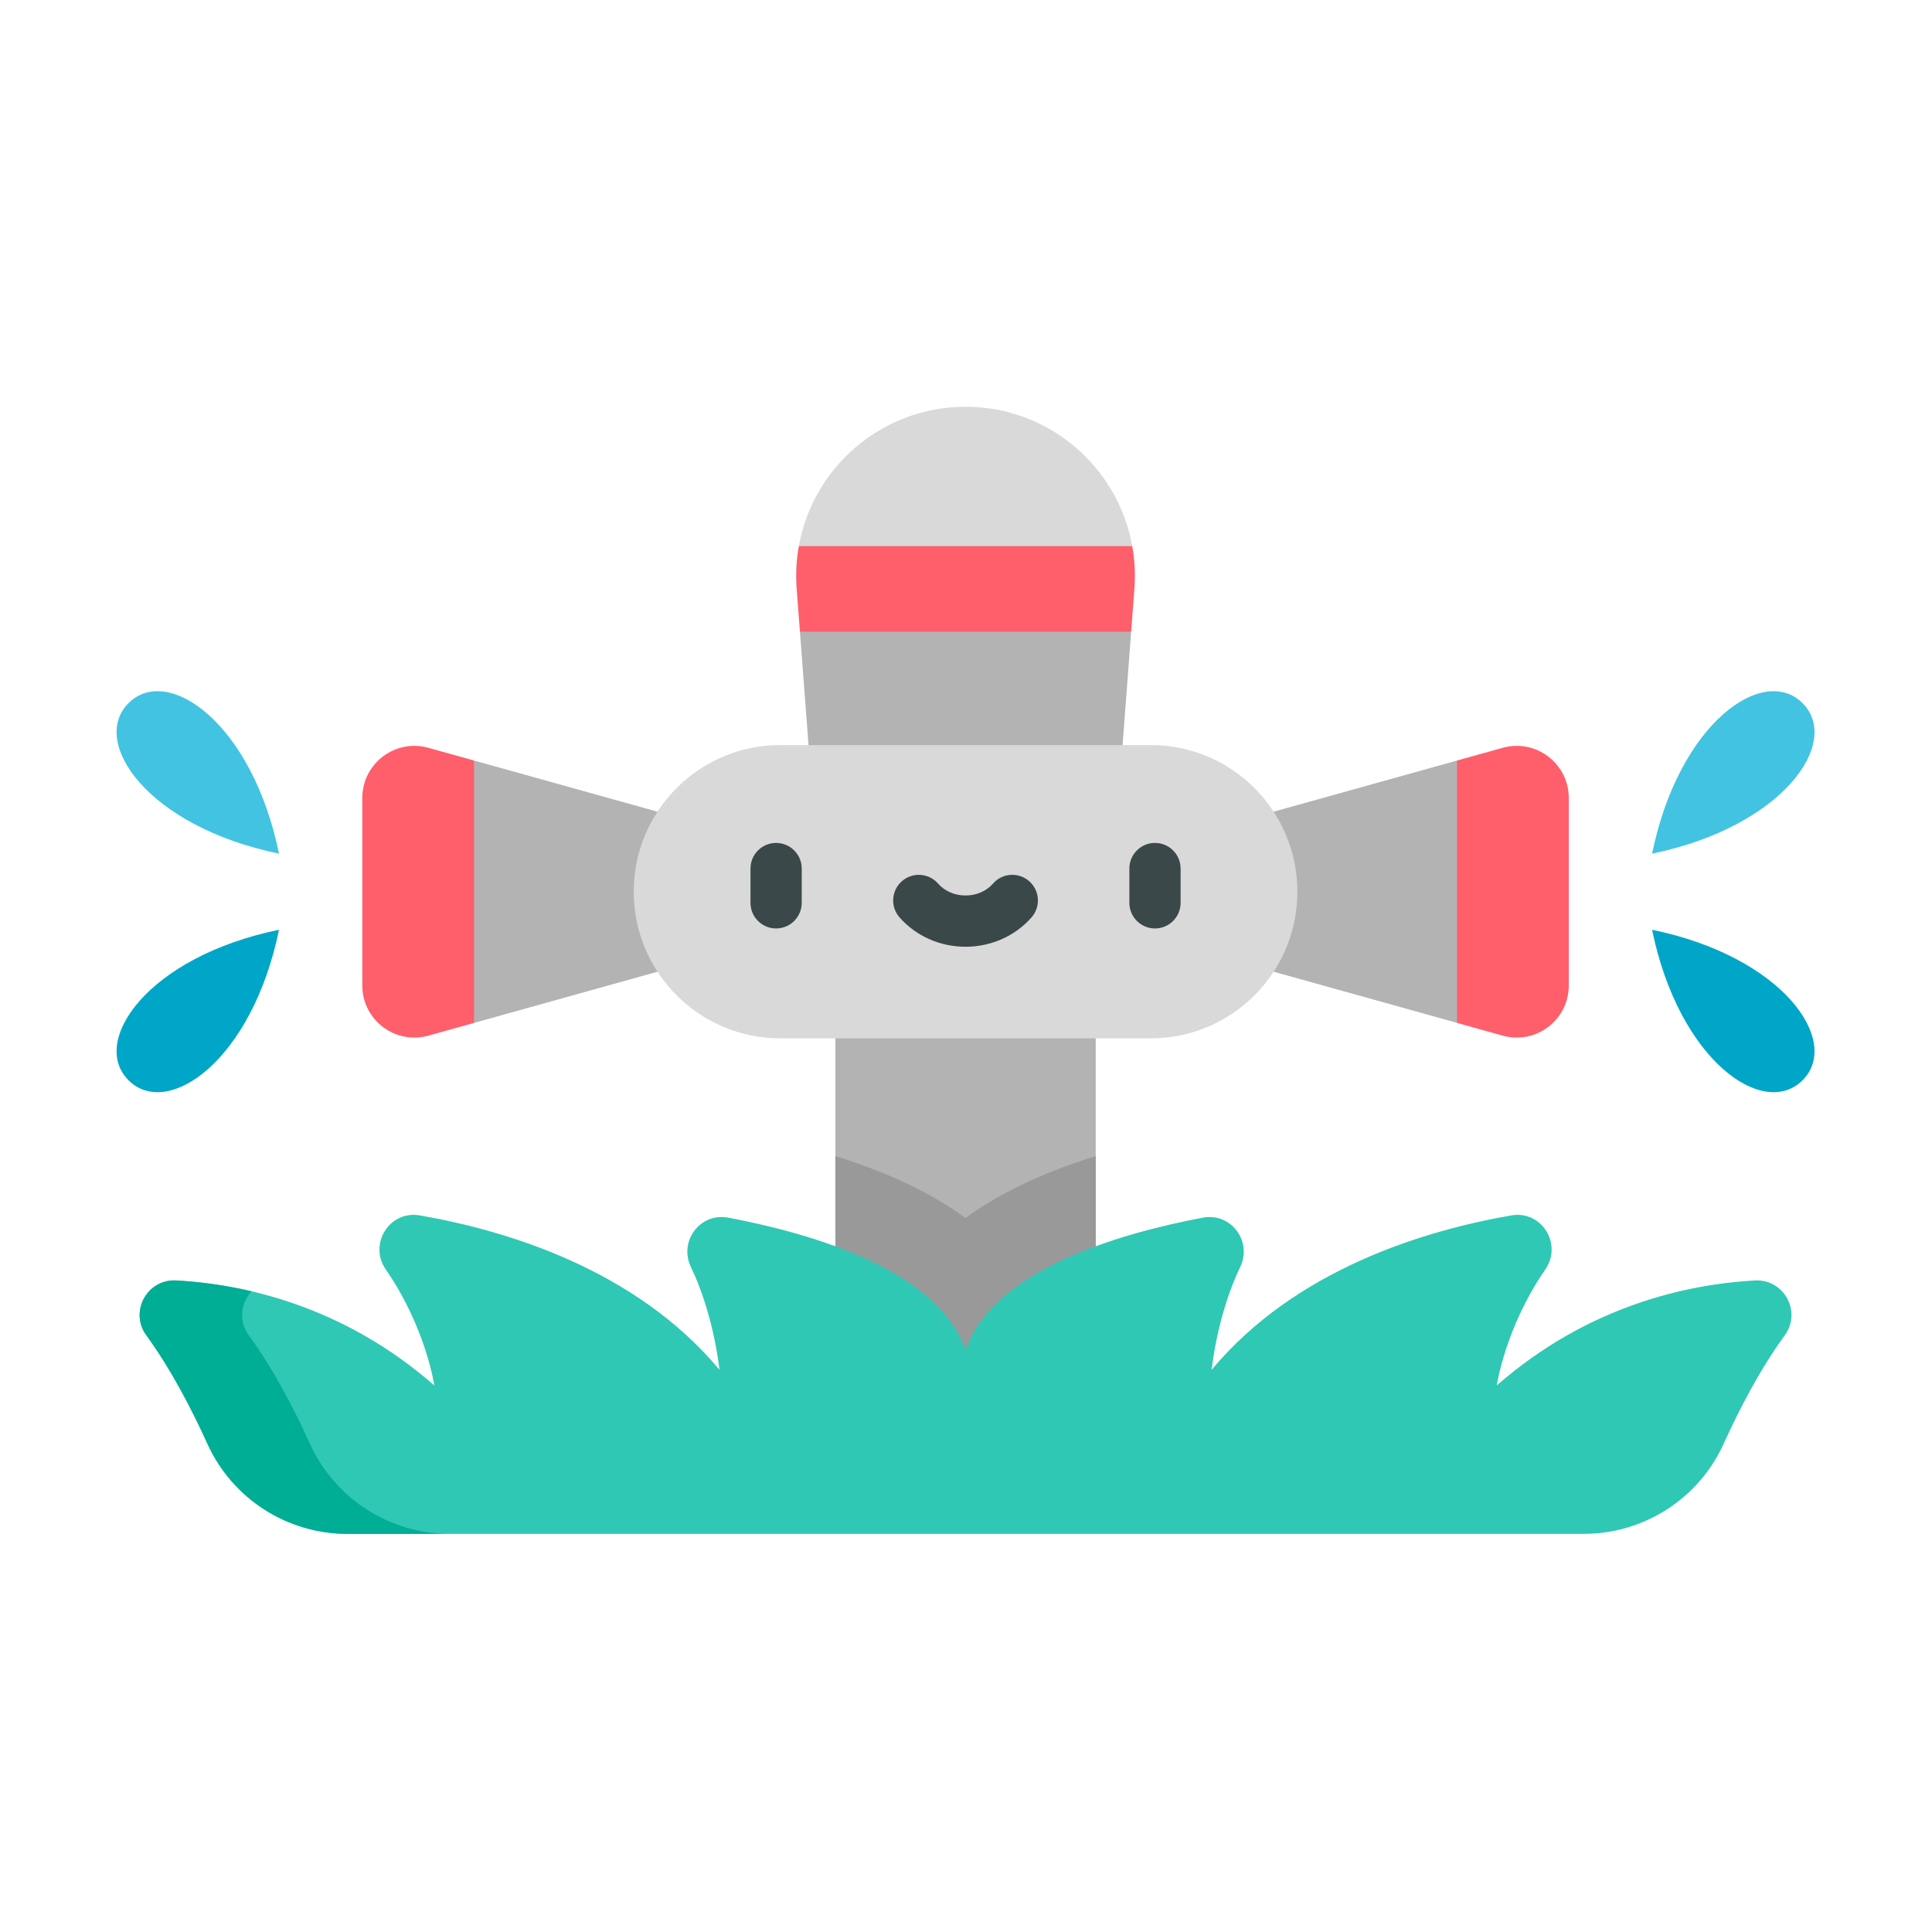 <?xml version="1.0" encoding="UTF-8"?>
<svg width="100px" height="100px" viewBox="0 0 100 100" version="1.1" xmlns="http://www.w3.org/2000/svg" xmlns:xlink="http://www.w3.org/1999/xlink">
    <!-- Generator: Sketch 51.1 (57501) - http://www.bohemiancoding.com/sketch -->
    <title>032-sprinkler</title>
    <desc>Created with Sketch.</desc>
    <defs></defs>
    <g id="032-sprinkler" stroke="none" stroke-width="1" fill="none" fill-rule="evenodd">
        <rect id="Rectangle" x="0" y="0" width="100" height="100"></rect>
        <g transform="translate(6, 21)" fill-rule="nonzero">
            <g id="Group" transform="translate(12.735, 4.698)" fill="#FF5E6B">
                <path d="M39.87,2.57 L31.241,0.02 L22.612,2.57 C22.483,3.284 22.444,4.026 22.501,4.784 L22.669,6.997 L31.241,10.29 L39.813,6.997 L39.981,4.784 C40.038,4.026 39.999,3.284 39.87,2.57 Z" id="Shape"></path>
                <path d="M5.801,13.667 L3.438,13.009 C1.718,12.529 0.018,13.822 0.018,15.605 L0.018,25.31 C0.018,27.093 1.718,28.386 3.438,27.906 L5.801,27.247 L9.171,20.91 L5.801,13.667 Z" id="Shape"></path>
                <path d="M56.681,13.667 L59.044,13.009 C60.764,12.529 62.464,13.822 62.464,15.605 L62.464,25.31 C62.464,27.093 60.764,28.386 59.044,27.906 L56.681,27.247 L53.311,20.91 L56.681,13.667 Z" id="Shape"></path>
            </g>
            <rect id="Rectangle-path" fill="#B3B3B3" x="37.239" y="25.847" width="13.476" height="27.269"></rect>
            <path d="M50.715,38.84 C47.989,39.686 45.739,40.754 43.976,42.042 C42.214,40.754 39.964,39.686 37.238,38.84 L37.238,53.117 L50.715,53.117 L50.715,38.84 Z" id="Shape" fill="#999999"></path>
            <path d="M84.828,45.276 C81.372,45.47 76.215,46.561 71.475,50.709 C71.475,50.709 71.9,47.731 73.985,44.707 C74.889,43.395 73.795,41.637 72.226,41.909 C67.696,42.695 61.037,44.714 56.715,49.9 C56.715,49.9 56.986,47.096 58.195,44.573 C58.832,43.243 57.71,41.752 56.261,42.026 C51.787,42.869 45.39,44.776 43.977,48.889 C42.563,44.776 36.167,42.869 31.693,42.026 C30.243,41.752 29.122,43.243 29.759,44.573 C30.967,47.096 31.239,49.9 31.239,49.9 C26.917,44.714 20.258,42.695 15.728,41.909 C14.158,41.637 13.064,43.395 13.968,44.707 C16.053,47.731 16.478,50.709 16.478,50.709 C11.738,46.561 6.582,45.469 3.125,45.276 C1.614,45.192 0.684,46.893 1.575,48.117 C2.838,49.85 3.911,51.907 4.735,53.724 C6.024,56.567 8.856,58.392 11.977,58.392 L75.976,58.392 C79.098,58.392 81.93,56.567 83.219,53.724 C84.043,51.907 85.115,49.85 86.378,48.117 C87.27,46.893 86.34,45.192 84.828,45.276 Z" id="Shape" fill="#2FC8B4"></path>
            <path d="M10.039,53.724 C9.215,51.907 8.143,49.85 6.88,48.117 C6.329,47.362 6.474,46.425 7.019,45.838 C5.587,45.502 4.263,45.34 3.125,45.276 C1.613,45.192 0.683,46.893 1.575,48.116 C2.838,49.85 3.91,51.907 4.734,53.724 C6.023,56.567 8.855,58.392 11.977,58.392 L17.282,58.392 C14.16,58.392 11.329,56.567 10.039,53.724 Z" id="Shape" fill="#00AE95"></path>
            <g id="Group" transform="translate(18.477, 11.692)" fill="#B3B3B3">
                <polygon id="Shape" points="34.072 0.003 32.986 14.333 18.013 14.333 16.928 0.003"></polygon>
                <polygon id="Shape" points="13.322 10.372 13.322 16.554 0.06 20.253 0.06 6.673"></polygon>
            </g>
            <path d="M0.652,15.395 C-1.369,17.416 1.657,21.791 8.442,23.185 C7.048,16.4 2.673,13.374 0.652,15.395 Z" id="Shape" fill="#42C3E2"></path>
            <path d="M0.652,34.914 C-1.369,32.893 1.657,28.518 8.442,27.124 C7.048,33.909 2.673,36.935 0.652,34.914 Z" id="Shape" fill="#00A6C8"></path>
            <polygon id="Shape" fill="#B3B3B3" points="56.154 22.064 56.154 28.245 69.416 31.944 69.416 18.365"></polygon>
            <path d="M87.301,15.395 C89.322,17.416 86.296,21.791 79.511,23.185 C80.905,16.4 85.28,13.374 87.301,15.395 Z" id="Shape" fill="#42C3E2"></path>
            <path d="M87.301,34.914 C89.322,32.893 86.296,28.518 79.511,27.124 C80.905,33.909 85.28,36.935 87.301,34.914 Z" id="Shape" fill="#00A6C8"></path>
            <path d="M53.562,17.564 L34.391,17.564 C30.199,17.564 26.801,20.963 26.801,25.154 C26.801,29.346 30.199,32.745 34.391,32.745 L53.562,32.745 C57.754,32.745 61.152,29.346 61.152,25.155 C61.152,20.963 57.754,17.564 53.562,17.564 Z" id="Shape" fill="#D9D9D9"></path>
            <g id="Group" transform="translate(32.778, 22.548)" fill="#3B484A">
                <path d="M1.393,4.509 C0.66,4.509 0.067,3.915 0.067,3.183 L0.067,1.408 C0.067,0.675 0.66,0.082 1.393,0.082 C2.125,0.082 2.719,0.675 2.719,1.408 L2.719,3.183 C2.719,3.915 2.125,4.509 1.393,4.509 Z" id="Shape"></path>
                <path d="M21.004,4.509 C20.271,4.509 19.678,3.915 19.678,3.183 L19.678,1.408 C19.678,0.675 20.271,0.082 21.004,0.082 C21.737,0.082 22.33,0.675 22.33,1.408 L22.33,3.183 C22.33,3.915 21.736,4.509 21.004,4.509 Z" id="Shape"></path>
                <path d="M11.198,5.456 C9.872,5.456 8.626,4.9 7.779,3.932 C7.297,3.38 7.354,2.543 7.905,2.061 C8.456,1.579 9.294,1.635 9.776,2.186 C10.119,2.578 10.637,2.803 11.198,2.803 C11.759,2.803 12.277,2.578 12.62,2.186 C13.102,1.635 13.939,1.578 14.491,2.061 C15.042,2.543 15.099,3.38 14.617,3.932 C13.77,4.9 12.524,5.456 11.198,5.456 Z" id="Shape"></path>
            </g>
            <path d="M52.605,7.268 L35.348,7.268 C36.074,3.197 39.635,0.054 43.976,0.054 C48.318,0.054 51.879,3.197 52.605,7.268 Z" id="Shape" fill="#D9D9D9"></path>
        </g>
    </g>
</svg>